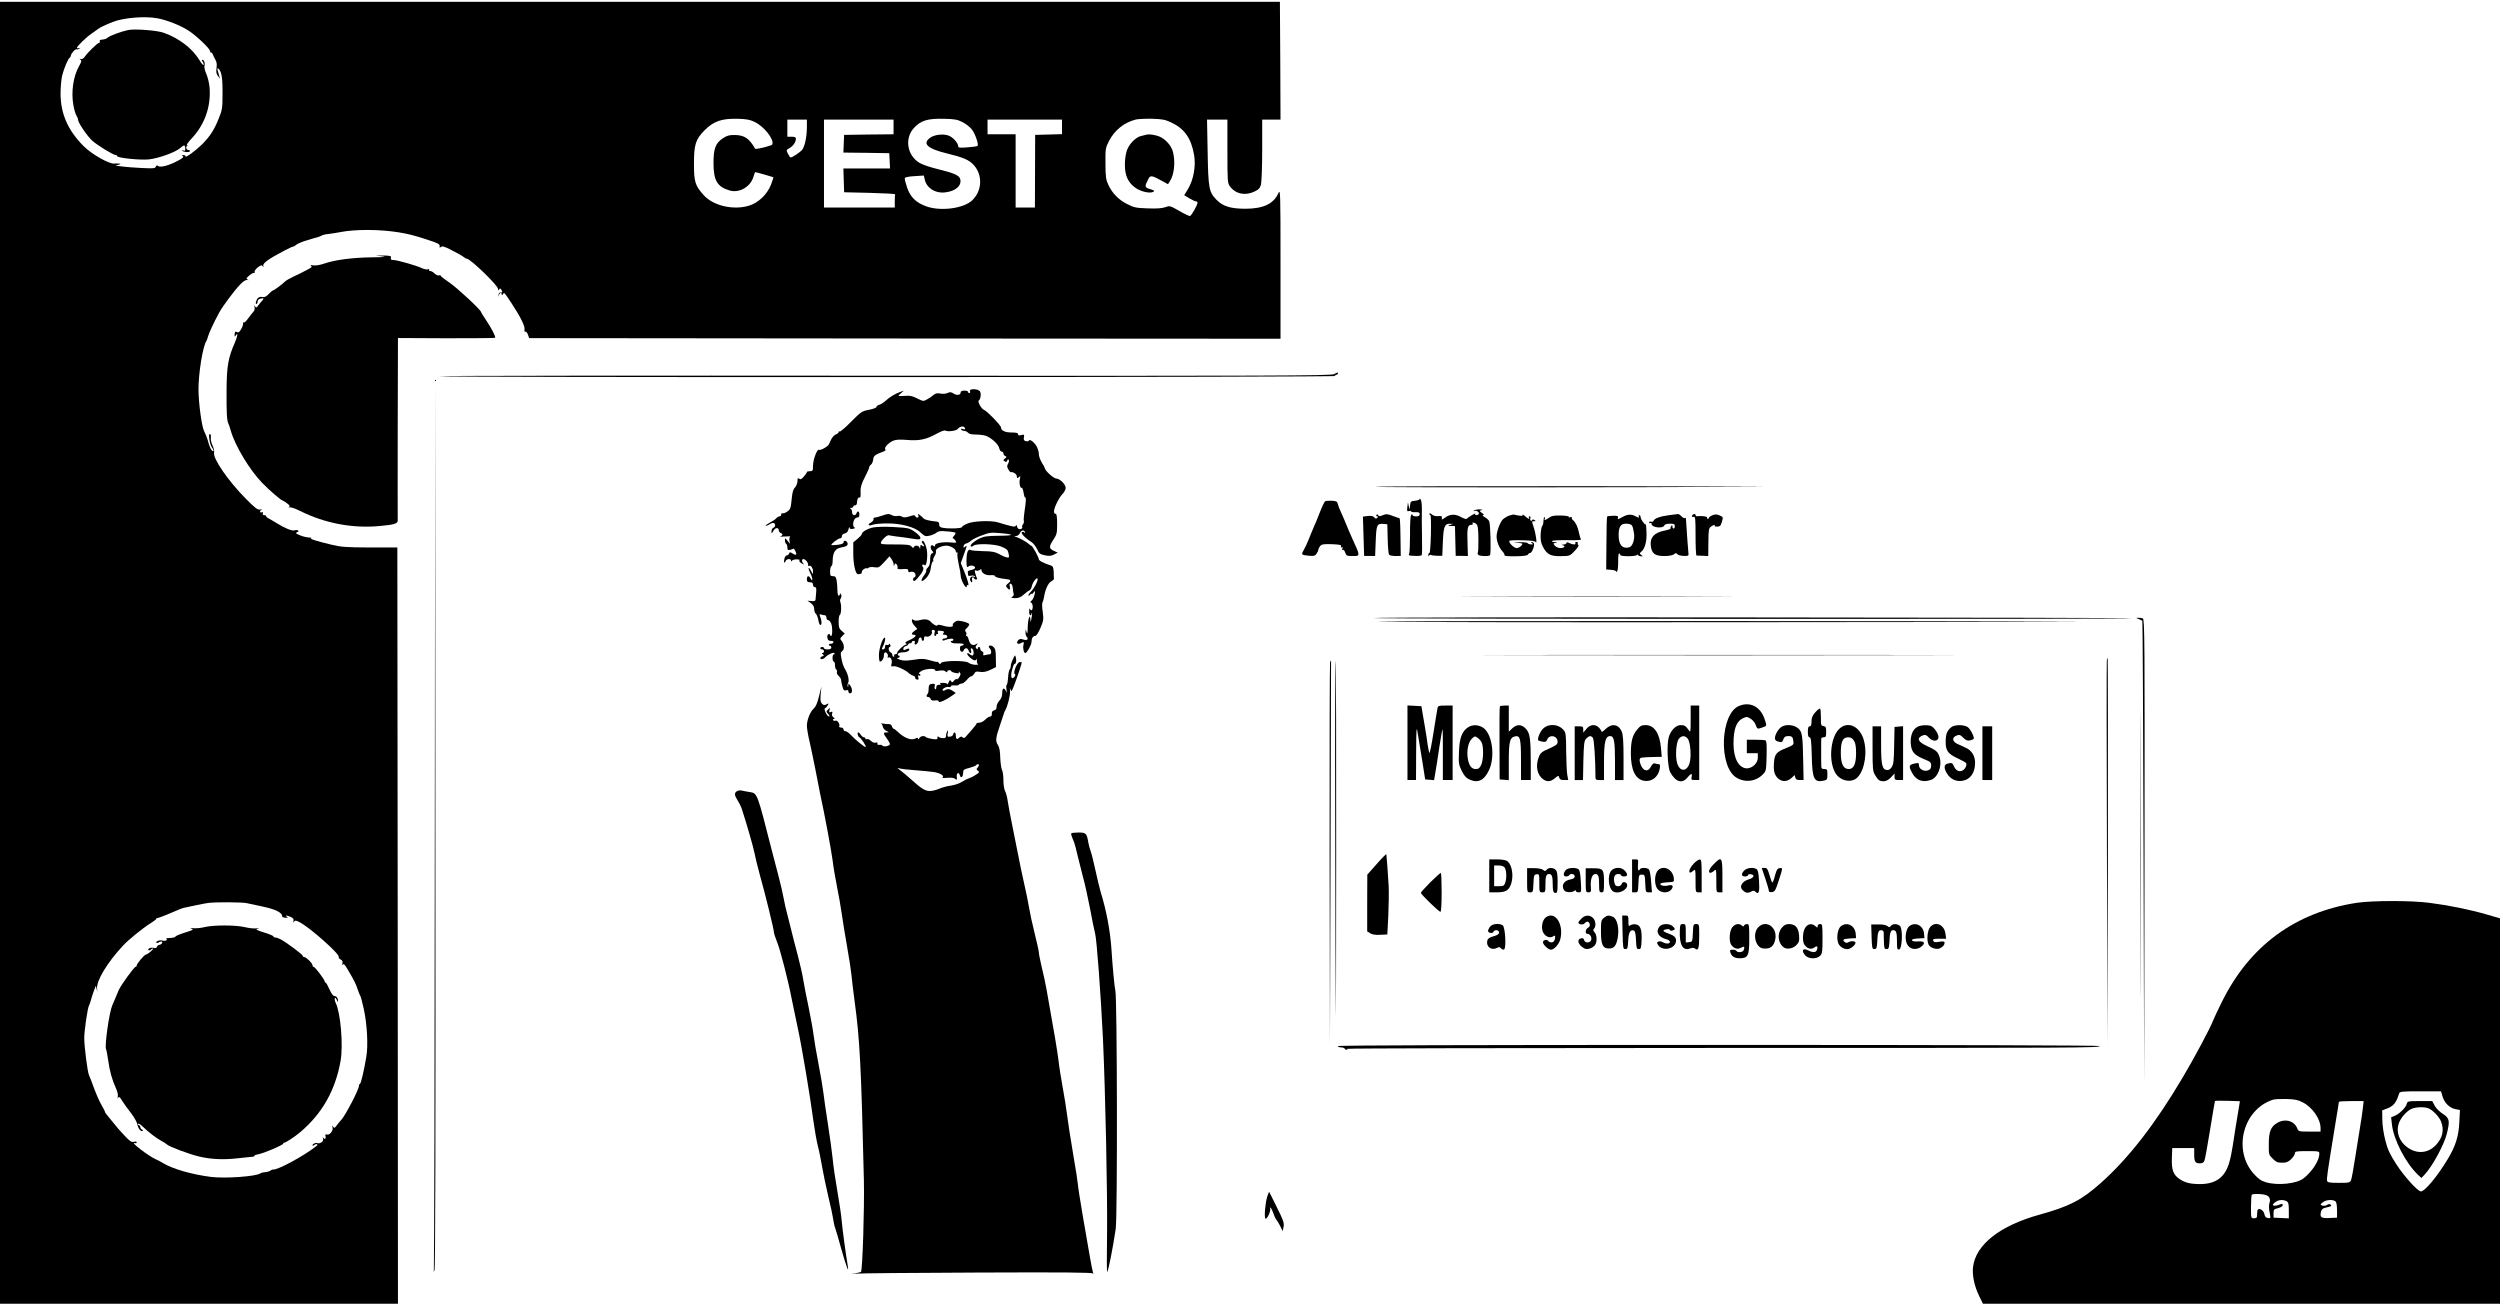<?xml version="1.0" standalone="no"?>
<!DOCTYPE svg PUBLIC "-//W3C//DTD SVG 20010904//EN"
 "http://www.w3.org/TR/2001/REC-SVG-20010904/DTD/svg10.dtd">
<svg version="1.0" xmlns="http://www.w3.org/2000/svg"
 width="2048pt" height="1068pt" viewBox="0 0 2048 1068"
 preserveAspectRatio="xMidYMid meet">
<g transform="translate(0,1068) scale(0.1,-0.1)"
fill="#000000" stroke="none">
<path d="M0 5333 l0 -5333 1630 0 1630 0 -2 3098 -3 3097 -225 0 c-196 1 -237
4 -315 23 -125 30 -182 48 -166 53 8 3 -1 5 -20 6 -19 1 -52 9 -74 19 -34 14
-37 18 -21 24 25 9 4 24 -22 15 -20 -6 -81 19 -147 60 -22 14 -50 30 -62 37
-13 6 -23 15 -23 20 0 4 -7 8 -16 8 -10 0 -14 6 -11 14 4 10 1 13 -9 9 -17 -6
-19 13 -1 21 6 4 1 4 -12 2 -21 -4 -40 11 -116 87 -147 149 -274 333 -261 380
3 11 -3 37 -13 58 -10 21 -16 49 -14 62 3 14 0 28 -6 31 -17 11 -5 -79 13
-106 20 -27 21 -44 3 -29 -8 6 -19 30 -26 53 -6 24 -16 53 -21 66 -6 12 -14
32 -20 45 -19 45 -43 225 -44 332 -1 133 35 357 64 400 4 6 10 23 14 38 6 26
49 118 93 199 28 50 119 173 168 225 26 28 47 41 60 39 11 -2 14 -1 8 1 -7 3
-13 7 -13 11 0 12 53 52 61 46 5 -3 7 1 4 8 -2 7 10 24 26 37 26 20 33 22 41
10 8 -11 9 -11 5 3 -7 21 43 58 177 127 32 17 62 31 68 31 5 0 16 6 24 14 8 8
40 22 72 32 31 10 59 18 62 19 3 1 19 5 35 10 17 4 35 11 40 15 6 5 30 11 55
13 25 3 68 10 95 15 126 25 327 24 485 -2 82 -14 121 -24 220 -56 96 -31 114
-40 112 -56 -3 -14 -1 -16 10 -7 10 9 29 4 83 -24 39 -19 82 -44 97 -54 14
-11 29 -19 33 -19 29 0 255 -219 255 -247 0 -14 2 -15 9 -4 7 11 11 10 20 -6
9 -17 8 -20 -7 -19 -11 1 -17 -7 -18 -22 -1 -18 -1 -19 3 -2 5 22 23 28 23 8
0 -9 4 -8 10 2 11 17 8 20 71 -75 71 -108 111 -187 106 -213 -3 -14 0 -21 7
-19 6 2 16 -9 21 -25 l10 -28 3078 -3 3077 -2 0 615 c0 606 -1 614 -19 575
-39 -86 -124 -125 -269 -125 -121 0 -186 20 -238 75 -60 62 -66 93 -71 393
l-5 262 83 0 84 0 0 -259 c0 -247 1 -261 21 -288 45 -62 125 -79 201 -42 34
16 45 28 53 57 5 21 10 147 10 285 l0 247 75 0 75 0 -2 483 -3 482 -5242 0
-5243 0 0 -5332z m1291 5197 c75 -14 184 -57 249 -98 62 -38 180 -150 180
-169 0 -7 4 -13 9 -13 5 0 12 -8 15 -17 3 -10 13 -29 21 -43 10 -17 13 -38 9
-67 -5 -31 -2 -48 11 -65 l17 -23 -6 23 c-3 12 -9 31 -12 42 -11 36 12 21 26
-17 9 -26 14 -80 13 -168 0 -122 -2 -135 -32 -208 -36 -91 -72 -146 -135 -209
-56 -55 -136 -113 -136 -99 0 6 -8 11 -17 11 -14 0 -15 -2 -5 -9 10 -6 -1 -17
-41 -38 -70 -38 -144 -58 -162 -43 -9 8 -14 6 -19 -6 -5 -14 -20 -15 -119 -10
-61 3 -123 8 -137 10 -14 2 -36 4 -50 6 l-25 2 25 8 c22 7 22 8 5 10 -11 1
-29 1 -39 0 -43 -4 -186 77 -252 144 -128 129 -186 262 -188 426 0 52 6 120
13 150 15 60 50 143 63 148 4 2 8 9 8 15 1 18 38 59 48 53 4 -2 14 0 22 6 12
8 12 9 -2 4 -10 -3 -18 -2 -18 2 0 13 77 88 122 118 24 16 45 31 48 34 12 12
71 40 126 61 93 35 261 48 365 29z m4891 -849 c78 -37 161 -143 145 -184 -4
-11 -136 -44 -141 -35 -49 85 -88 111 -166 112 -46 1 -65 -5 -97 -26 -61 -40
-78 -84 -78 -203 0 -143 30 -195 131 -225 79 -24 171 28 196 111 6 22 13 39
15 39 7 0 146 -40 149 -42 1 -2 -8 -30 -21 -63 -33 -81 -105 -149 -183 -171
-127 -37 -289 1 -366 86 -72 80 -81 109 -81 260 0 157 14 199 87 273 75 75
141 97 273 94 70 -2 101 -8 137 -26z m1702 -1 c28 -14 62 -41 77 -60 28 -35
58 -124 47 -135 -3 -4 -40 -9 -82 -12 -60 -5 -76 -3 -76 7 0 28 -45 78 -81 90
-47 16 -119 6 -153 -21 -60 -47 -17 -87 134 -124 143 -35 187 -54 226 -96 76
-82 70 -214 -13 -291 -71 -67 -262 -91 -379 -47 -83 31 -128 77 -154 155 -12
35 -20 69 -18 75 2 7 36 14 80 16 l76 5 7 -31 c15 -71 86 -117 167 -107 86 9
138 55 124 109 -7 30 -50 49 -185 82 -58 14 -124 36 -147 50 -104 61 -126 203
-46 288 57 61 111 77 247 74 84 -2 108 -6 149 -27z m1706 -1 c113 -52 168
-130 192 -269 16 -91 -5 -205 -51 -280 l-30 -49 43 -26 c23 -14 48 -25 54 -25
7 0 12 -5 12 -10 0 -21 -51 -110 -63 -110 -7 0 -47 19 -88 43 -75 43 -77 43
-115 29 -27 -9 -70 -12 -144 -9 -93 3 -112 7 -166 35 -70 35 -123 89 -155 159
-19 41 -23 65 -23 173 -1 119 0 128 28 183 46 90 122 152 221 178 17 4 75 7
130 6 83 -2 109 -7 155 -28z m-2980 -38 c0 -78 -16 -156 -37 -186 -16 -21 -81
-65 -97 -65 -3 0 -13 14 -21 30 -15 30 -15 31 14 48 30 17 51 49 51 77 0 10
-11 15 -35 15 l-35 0 0 70 0 70 80 0 80 0 0 -59z m710 -1 l0 -60 -202 -2 -203
-3 -3 -72 -3 -73 188 -2 188 -3 3 -62 3 -63 -191 0 -191 0 3 -97 3 -98 210 -5
c116 -3 209 -8 208 -12 -2 -5 -3 -30 -3 -58 l0 -50 -290 0 -290 0 0 360 0 360
285 0 285 0 0 -60z m1380 0 l0 -59 -110 -3 -110 -3 -1 -297 -1 -298 -79 0 -79
0 0 300 0 300 -115 0 -115 0 0 60 0 60 305 0 305 0 0 -60z m-6677 -6359 c23
-5 78 -17 122 -26 117 -25 170 -52 167 -85 0 -3 11 -7 26 -8 21 -1 24 0 12 8
-22 14 1 12 33 -2 20 -10 25 -18 21 -33 -4 -15 -3 -17 4 -6 9 12 15 12 41 -1
82 -39 339 -267 326 -288 -3 -5 4 -14 15 -20 15 -8 19 -17 15 -33 -4 -15 -3
-18 3 -9 7 11 18 -1 43 -45 53 -89 65 -115 79 -158 7 -22 16 -44 20 -50 5 -5
18 -55 30 -110 27 -123 37 -298 21 -391 -19 -116 -45 -224 -53 -224 -4 0 -8
-8 -8 -17 0 -28 -107 -234 -141 -273 -17 -19 -38 -44 -45 -55 -13 -17 -16 -18
-25 -5 -8 12 -9 11 -5 -6 8 -26 -25 -67 -47 -58 -12 4 -14 1 -10 -15 6 -22
-12 -29 -21 -8 -3 6 -3 2 0 -10 3 -15 -1 -25 -16 -33 -11 -6 -24 -8 -29 -5
-12 7 -41 -5 -41 -17 0 -6 7 -5 15 2 9 7 18 10 22 6 3 -3 4 -8 2 -9 -99 -81
-327 -205 -363 -198 -4 1 -14 -3 -21 -9 -6 -5 -25 -11 -41 -12 -16 -1 -34 -5
-40 -10 -35 -26 -292 -44 -409 -29 -158 21 -308 64 -390 113 -16 10 -41 23
-55 29 -58 24 -220 148 -177 135 9 -3 17 -1 17 5 0 7 -10 9 -24 5 -19 -5 -33
5 -77 52 -30 31 -70 77 -89 102 -19 24 -43 53 -52 64 -10 11 -18 23 -18 27 0
5 -13 30 -29 57 -16 27 -43 89 -61 138 -18 49 -36 97 -41 106 -12 23 -39 235
-39 303 0 62 28 255 40 270 4 6 10 24 14 40 4 17 15 50 24 75 l17 45 7 -30 c7
-28 7 -28 3 5 -7 65 82 213 213 354 47 50 160 142 224 182 27 16 48 32 48 37
0 4 5 7 11 7 6 0 39 12 73 26 102 44 131 55 146 58 8 1 49 10 90 19 41 9 89
18 105 20 64 8 278 7 318 -2z"/>
<path d="M1050 10434 c-54 -11 -151 -47 -166 -61 -8 -9 -28 -16 -43 -17 -18
-1 -27 -5 -24 -13 3 -7 1 -13 -4 -13 -13 0 -97 -82 -118 -114 -11 -16 -23 -23
-33 -19 -13 4 -14 3 -3 -5 11 -8 9 -18 -11 -53 -48 -85 -66 -212 -47 -319 6
-36 18 -75 25 -87 8 -12 14 -29 14 -36 0 -23 77 -135 116 -170 43 -38 172
-117 191 -117 7 0 13 -4 13 -9 0 -15 186 -34 258 -27 79 8 216 57 257 92 35
30 40 30 43 -1 1 -19 -2 -23 -16 -18 -9 3 -14 3 -11 -1 11 -12 57 -17 64 -6 3
5 0 10 -8 10 -19 0 -30 27 -14 34 8 3 8 5 -2 5 -7 1 12 29 44 62 104 113 154
259 142 411 -3 36 -15 87 -27 113 -11 25 -18 54 -15 64 7 22 -3 51 -17 51 -6
0 -5 -6 2 -15 6 -8 10 -20 8 -26 -2 -7 -17 9 -32 35 -57 97 -168 183 -296 228
-54 19 -233 33 -290 22z"/>
<path d="M9385 9575 c-5 -2 -22 -6 -37 -9 -42 -9 -95 -62 -115 -114 -11 -30
-18 -74 -18 -122 0 -91 28 -149 90 -191 44 -30 115 -45 142 -31 14 8 10 12
-25 23 -46 13 -47 20 -15 82 16 33 29 31 110 -14 l51 -28 15 23 c36 54 47 158
26 241 -15 60 -74 119 -133 134 -44 11 -71 13 -91 6z"/>
<path d="M1675 3085 c-27 -7 -68 -11 -90 -9 -28 3 -33 2 -16 -4 20 -6 12 -11
-52 -31 -42 -13 -78 -28 -79 -33 -2 -6 -22 -11 -45 -12 -23 0 -37 -4 -31 -7
16 -10 -9 -21 -31 -14 -21 6 -51 -3 -51 -16 0 -6 9 -5 21 1 11 7 23 9 26 6 8
-8 -7 -26 -22 -26 -7 0 -16 -7 -19 -16 -4 -10 -13 -13 -26 -9 -23 7 -58 -9
-42 -19 6 -3 13 -2 17 4 3 5 12 10 18 10 14 0 -43 -49 -58 -50 -13 -1 -75 -75
-75 -89 0 -6 -4 -11 -9 -11 -12 0 -120 -150 -138 -190 -3 -8 -15 -35 -25 -60
-11 -25 -23 -54 -28 -65 -25 -56 -65 -338 -51 -360 3 -5 11 -46 17 -90 13 -92
32 -160 63 -228 13 -29 20 -57 16 -70 -4 -15 -3 -18 3 -9 7 11 15 5 32 -25 13
-21 46 -67 73 -101 28 -37 50 -77 53 -95 4 -31 32 -63 43 -51 3 4 0 9 -6 11
-7 3 -13 11 -13 18 0 7 -6 15 -12 18 -7 2 -10 7 -7 11 4 4 20 -5 36 -21 49
-47 113 -97 151 -117 20 -10 42 -24 49 -31 17 -18 183 -80 263 -99 96 -23 200
-28 314 -15 55 6 111 12 123 13 11 0 19 4 17 7 -2 4 12 10 31 13 48 9 205 76
205 87 0 5 5 9 11 9 11 0 87 50 128 85 180 152 288 342 331 584 23 130 0 397
-41 478 -6 11 -9 27 -6 35 3 8 8 4 15 -12 6 -14 11 -20 11 -13 2 23 -12 43
-28 43 -11 0 -26 19 -42 55 -13 30 -27 55 -31 55 -5 0 -8 5 -8 10 0 15 -80
120 -91 120 -5 0 -9 6 -9 13 0 16 -52 67 -68 67 -7 0 -12 4 -12 10 0 10 -124
103 -177 133 -17 9 -38 17 -47 17 -9 0 -16 4 -16 9 0 5 -34 19 -76 32 -65 20
-73 25 -53 31 17 5 14 6 -11 3 -19 -3 -62 2 -95 10 -73 18 -260 18 -330 0z"/>
<path d="M3130 8580 c42 -5 21 -7 -85 -8 -157 -2 -302 -21 -388 -51 -35 -12
-71 -18 -90 -15 -21 4 -28 3 -19 -4 10 -7 5 -13 -20 -26 -18 -9 -40 -20 -48
-25 -8 -5 -41 -21 -72 -35 -32 -15 -66 -34 -75 -44 -23 -23 -90 -72 -98 -72
-3 0 -19 -13 -34 -29 -20 -21 -35 -28 -50 -24 -12 3 -27 0 -35 -6 -17 -14 -28
-51 -15 -51 5 0 9 8 9 19 0 11 9 21 22 24 29 8 34 2 14 -18 -8 -9 -23 -26 -31
-38 -13 -19 -17 -20 -26 -7 -8 12 -9 10 -4 -6 3 -12 0 -28 -7 -35 -8 -8 -27
-33 -44 -56 -17 -24 -34 -39 -38 -35 -5 4 -6 0 -5 -8 2 -8 -5 -29 -16 -47 -14
-24 -22 -30 -35 -23 -12 7 -16 3 -18 -18 -1 -20 1 -23 8 -12 21 34 18 -1 -5
-54 -56 -126 -68 -197 -69 -391 -1 -185 2 -249 15 -275 4 -8 13 -35 20 -60 35
-122 154 -320 256 -425 58 -60 156 -145 168 -145 3 0 19 -10 35 -22 22 -16 27
-24 18 -31 -9 -6 -8 -7 4 -3 9 3 48 -10 85 -29 204 -102 431 -145 654 -124
122 11 149 20 147 47 -1 9 0 349 0 755 l2 738 396 -2 c217 0 398 1 400 4 7 7
-31 81 -77 149 -22 32 -39 60 -39 63 0 16 -195 197 -257 239 -40 27 -73 53
-73 57 0 5 -6 6 -14 3 -8 -3 -24 4 -35 15 -12 12 -28 21 -37 21 -8 0 -12 4 -9
10 3 6 -1 7 -10 4 -8 -4 -30 1 -48 9 -45 22 -204 67 -234 67 -19 0 -24 4 -21
18 4 15 -3 18 -61 19 l-66 0 55 -7z"/>
<path d="M10928 7615 c-23 -13 -490 -15 -3681 -13 -2011 2 -3653 0 -3650 -4 2
-5 1661 -8 3686 -7 2063 0 3673 4 3662 9 -17 7 -17 9 -2 9 9 1 17 6 17 11 0
12 1 12 -32 -5z"/>
<path d="M3562 3933 c-1 -2003 -5 -3650 -8 -3660 -5 -16 -4 -16 5 -1 8 11 10
1070 8 3660 l-2 3643 -3 -3642z"/>
<path d="M7946 7475 c4 -8 1 -15 -5 -15 -6 0 -11 5 -11 10 0 6 -13 10 -30 10
-19 0 -30 -5 -30 -14 0 -22 -31 -28 -58 -10 -20 13 -29 14 -49 5 -14 -7 -40
-9 -60 -5 -26 5 -40 2 -56 -12 -12 -11 -36 -27 -53 -36 -29 -17 -32 -16 -80 8
-39 20 -60 25 -101 21 -29 -2 -53 -2 -53 1 0 2 10 12 23 23 l22 19 -29 -10
c-44 -16 -87 -42 -121 -73 -16 -15 -40 -30 -52 -33 -13 -4 -23 -11 -23 -18 0
-6 -28 -17 -61 -23 -59 -11 -65 -16 -146 -97 -47 -48 -89 -84 -94 -81 -5 4 -9
1 -9 -5 0 -6 -10 -14 -23 -19 -12 -5 -28 -22 -36 -37 -7 -16 -17 -36 -21 -44
-9 -19 -69 -52 -81 -45 -15 10 -49 -82 -49 -131 0 -40 -2 -44 -25 -44 -14 0
-25 -3 -25 -7 0 -5 -11 -21 -25 -37 -19 -22 -28 -26 -38 -18 -11 9 -14 6 -14
-18 0 -17 -9 -40 -20 -53 -16 -16 -23 -42 -28 -100 -7 -70 -10 -79 -36 -98
-16 -11 -33 -17 -39 -14 -5 3 -10 -1 -10 -9 0 -9 -6 -16 -14 -16 -7 0 -19 -7
-27 -16 -7 -8 -30 -24 -52 -35 -21 -11 -37 -23 -34 -25 3 -3 17 2 31 11 14 9
30 14 36 10 15 -9 12 -32 -5 -39 -8 -3 -15 -16 -15 -28 1 -22 1 -22 16 4 15
28 44 29 44 2 0 -8 7 -17 15 -20 20 -8 19 -21 -2 -28 -10 -3 7 -3 37 -1 30 2
50 2 44 -1 -6 -2 -9 -17 -7 -32 l5 -27 -21 25 c-20 25 -21 25 -21 3 0 -12 5
-25 10 -28 6 -3 10 -17 10 -30 0 -19 4 -23 21 -20 12 3 24 7 27 10 7 7 30 -38
24 -48 -2 -4 -15 -1 -28 8 -22 14 -25 14 -30 0 -3 -8 -12 -15 -19 -15 -7 0
-16 -12 -19 -26 -8 -30 0 -46 10 -20 7 19 44 22 44 4 0 -10 2 -10 8 -1 4 6 22
11 40 11 18 -1 28 -4 22 -8 -7 -4 -1 -14 17 -25 15 -10 22 -12 16 -4 -16 16
-17 39 -2 39 16 0 39 -27 39 -46 0 -10 3 -14 7 -11 12 12 33 -15 33 -42 l-1
-26 -15 28 c-24 45 -28 24 -4 -23 20 -40 19 -74 -1 -37 -14 25 -29 21 -29 -8
0 -20 5 -25 25 -25 18 0 25 -5 25 -20 0 -11 7 -20 15 -20 11 0 14 -10 11 -42
-2 -24 -4 -50 -5 -59 -1 -12 -9 -16 -33 -13 l-33 3 28 -20 c18 -14 27 -30 27
-49 0 -15 6 -33 14 -39 7 -6 16 -29 20 -51 3 -22 11 -40 16 -40 13 0 13 31 0
65 -9 23 -8 26 6 21 8 -3 22 -6 30 -6 8 0 14 -9 14 -20 0 -11 6 -20 14 -20 7
0 19 -12 25 -28 12 -29 11 -102 -1 -102 -5 0 -8 4 -8 10 0 5 -6 7 -14 4 -8 -3
-11 -15 -8 -30 3 -18 11 -24 29 -24 15 0 23 -5 20 -12 -2 -7 -12 -12 -21 -12
-9 1 -16 -2 -16 -7 0 -5 5 -9 10 -9 6 0 10 -7 10 -15 0 -10 -10 -15 -30 -15
-16 0 -30 5 -30 10 0 6 -7 10 -15 10 -8 0 -15 -4 -15 -10 0 -5 7 -10 15 -10 8
0 15 -7 15 -15 0 -8 -6 -15 -12 -15 -9 0 -8 -3 2 -10 12 -8 12 -10 -3 -16 -9
-3 -17 -10 -17 -15 0 -14 26 -10 40 6 18 22 69 45 76 34 3 -5 0 -9 -5 -9 -6 0
-11 -13 -11 -30 0 -16 5 -30 10 -30 6 0 10 -13 10 -29 0 -17 5 -33 11 -36 6
-4 8 -13 5 -21 -3 -8 3 -22 14 -31 11 -10 20 -24 20 -33 0 -8 5 -32 11 -53 8
-31 14 -37 30 -32 13 4 19 2 19 -9 0 -9 7 -16 15 -16 19 0 19 39 0 64 -15 20
-15 20 -16 0 0 -10 -3 -14 -5 -7 -3 7 -1 20 4 29 11 20 -2 75 -26 113 -10 14
-22 50 -28 80 -10 50 -9 57 6 68 20 14 16 58 -7 85 -13 14 -12 19 6 37 l21 21
-25 22 c-21 18 -25 31 -25 74 0 29 4 54 9 56 12 4 16 77 6 102 -5 10 -4 26 3
36 6 10 7 22 1 31 -6 10 -9 10 -9 2 0 -7 -4 -13 -10 -13 -5 0 -10 19 -10 43 0
23 -3 59 -6 80 -6 31 -11 37 -30 37 -21 0 -24 5 -24 39 0 22 5 41 10 43 6 2
11 21 11 43 1 69 21 102 69 110 44 8 58 17 53 35 -6 22 -33 28 -33 6 0 -9 -17
-15 -47 -19 -27 -3 -50 -4 -52 -2 -7 7 54 54 70 55 10 0 16 7 15 17 0 10 9 19
24 23 17 4 27 15 31 35 4 17 7 23 8 14 1 -12 8 -15 29 -11 15 3 21 7 15 9 -28
10 -11 83 18 83 14 0 19 7 19 25 0 27 -15 34 -24 10 -9 -25 -36 -18 -36 9 0
13 -6 27 -12 29 -8 3 -6 6 5 6 9 1 17 6 17 11 0 6 7 10 15 10 8 0 15 9 15 19
0 29 11 52 22 45 6 -4 9 11 8 37 -3 47 6 75 45 151 14 26 25 53 25 59 0 7 7
17 15 23 9 6 16 25 18 41 2 30 15 41 82 65 17 7 25 14 18 18 -16 10 25 56 65
72 23 9 56 11 113 6 96 -9 159 4 242 51 33 18 64 30 70 26 20 -12 92 -3 104
14 17 22 50 26 57 7 5 -12 1 -14 -15 -9 -15 5 -19 4 -15 -4 4 -6 15 -11 25
-11 10 0 24 -7 31 -15 8 -10 31 -15 66 -15 29 0 65 -5 80 -10 47 -18 102 -69
109 -100 4 -17 13 -30 21 -30 8 0 14 -7 14 -15 0 -9 7 -18 15 -21 14 -6 13 -8
-2 -20 -16 -12 -16 -15 -3 -23 11 -8 17 -6 21 6 4 11 8 13 13 5 3 -6 1 -20 -6
-31 -10 -16 -9 -25 1 -45 8 -14 17 -24 20 -24 19 5 51 -16 51 -34 0 -17 2 -19
16 -7 13 11 14 9 9 -14 -8 -31 2 -80 14 -73 5 3 12 -14 16 -39 3 -25 10 -43
14 -41 8 6 6 -34 -7 -119 -5 -33 -7 -65 -5 -72 3 -7 0 -20 -7 -28 -6 -8 -9
-18 -6 -24 3 -5 -2 -12 -11 -15 -16 -6 -32 8 -33 29 0 6 -4 4 -8 -2 -8 -12
-23 -10 -148 28 -56 17 -205 11 -251 -11 -24 -10 -43 -23 -43 -28 0 -11 -109
-15 -155 -6 -24 4 -31 11 -31 27 1 15 -6 22 -19 24 -62 6 -99 15 -109 26 -6 7
-20 20 -30 27 -18 14 -19 13 -13 -2 4 -12 2 -18 -7 -18 -8 0 -16 5 -18 12 -4
10 -14 9 -47 -2 -32 -10 -47 -11 -61 -3 -10 7 -28 9 -40 6 -11 -3 -33 0 -46 8
-22 11 -32 11 -74 -4 -26 -9 -55 -17 -64 -17 -8 0 -13 -6 -10 -13 2 -7 -7 -19
-20 -27 -33 -17 -23 -32 12 -19 14 6 67 11 117 11 111 2 232 -30 274 -73 16
-15 34 -29 42 -30 22 -5 72 11 91 28 14 12 32 15 83 10 37 -2 69 -8 72 -11 3
-3 -2 -15 -12 -26 -10 -11 -14 -20 -9 -20 5 0 15 -9 21 -19 12 -18 10 -19 -35
-15 -69 6 -132 -5 -132 -23 0 -12 -3 -13 -14 -4 -21 17 -31 -17 -11 -39 14
-16 14 -18 0 -23 -10 -5 -15 -20 -15 -52 0 -31 -6 -51 -19 -64 -11 -11 -17
-22 -13 -25 3 -4 -4 -20 -16 -36 -40 -54 -23 -69 21 -19 17 20 29 47 33 80 4
27 11 49 16 49 5 0 6 4 3 10 -3 5 2 21 11 35 9 14 14 31 11 39 -7 19 44 46 85
46 34 0 78 -26 78 -47 0 -8 4 -12 9 -9 5 4 7 -2 4 -12 -2 -10 3 -49 11 -86 9
-37 16 -78 16 -91 0 -13 8 -40 18 -59 17 -35 32 -47 32 -25 0 5 4 8 9 5 13 -8
-3 48 -33 120 l-25 61 24 68 c29 79 29 81 11 66 -12 -10 -14 -9 -12 6 2 10 11
20 22 21 10 2 28 12 39 23 11 10 51 30 88 43 59 23 76 25 144 19 127 -10 126
-21 -1 -22 -101 -1 -126 -5 -163 -23 -47 -23 -80 -54 -70 -64 4 -4 14 -1 22 6
25 20 179 14 231 -9 46 -21 51 -26 58 -64 4 -24 2 -27 -17 -23 -13 2 -40 14
-62 27 -33 18 -57 23 -131 24 -50 1 -96 5 -102 9 -24 15 -38 -30 -34 -113 2
-28 4 -31 17 -21 17 14 58 4 52 -13 -2 -7 -17 -14 -33 -17 -16 -3 -28 -9 -26
-13 1 -4 2 -14 2 -23 0 -12 6 -15 24 -10 14 3 28 1 32 -6 4 -6 3 -8 -4 -5 -18
12 -40 -3 -35 -24 3 -10 9 -19 13 -19 5 0 6 9 3 20 -3 11 0 20 6 20 6 0 11 -4
11 -8 0 -5 7 -9 15 -9 8 0 12 4 9 9 -3 5 -10 22 -14 39 -8 26 -7 30 7 25 8 -4
22 -1 29 5 10 8 14 8 14 0 0 -25 35 -46 73 -43 20 2 37 -1 37 -6 0 -10 40 -21
93 -26 39 -4 43 -13 16 -35 -20 -16 -21 -21 -10 -35 20 -24 29 -20 23 10 -4
20 -1 25 9 22 8 -3 15 -19 16 -37 1 -18 4 -39 7 -46 3 -8 -3 -19 -12 -24 -13
-8 -8 -10 23 -11 30 0 47 7 70 28 17 15 37 31 46 34 9 4 19 20 22 37 7 35 47
82 47 56 0 -23 -29 -76 -57 -104 -13 -13 -21 -27 -18 -30 4 -3 10 1 15 9 6 8
10 11 10 5 0 -5 8 -1 16 10 15 19 16 18 9 -15 -4 -19 -14 -41 -23 -49 -13 -10
-14 -15 -4 -18 6 -3 12 -18 12 -34 0 -29 -14 -39 -23 -16 -3 6 -6 -3 -6 -20
-1 -18 4 -33 9 -33 6 0 10 5 10 12 0 6 2 9 4 7 2 -2 0 -22 -4 -44 -7 -36 -8
-37 -9 -10 -2 57 -21 3 -22 -65 -1 -48 -3 -58 -9 -40 l-8 25 -1 -26 c-1 -14 4
-30 10 -36 19 -19 1 -33 -28 -22 -20 7 -30 6 -41 -5 -20 -20 -7 -39 18 -26 27
15 31 13 24 -14 -6 -27 3 -66 16 -66 12 0 50 68 50 90 0 30 11 50 29 50 10 0
26 23 44 65 26 61 27 71 19 133 -6 37 -6 72 -2 77 4 6 10 26 13 45 9 60 34
114 58 127 13 7 24 17 23 23 -1 5 -2 30 -2 55 -2 34 -7 47 -19 51 -65 21 -103
41 -103 53 0 16 -53 111 -62 111 -4 0 -13 6 -20 14 -16 15 -74 48 -103 57 -20
7 -20 7 0 8 11 1 25 11 30 24 11 25 36 29 42 7 3 -11 2 -11 -4 -3 -5 7 -14 8
-21 4 -13 -8 26 -49 80 -83 14 -10 34 -35 44 -57 15 -35 23 -41 63 -50 36 -7
51 -6 75 6 l31 16 -33 15 c-40 19 -40 35 -2 92 27 41 30 53 30 128 0 50 -4 82
-10 82 -22 0 -21 30 4 83 13 30 36 66 50 80 14 15 26 37 26 50 0 29 -48 77
-78 77 -20 0 -91 64 -92 83 0 4 -11 25 -25 47 -14 22 -25 54 -25 72 0 18 -9
47 -20 65 -21 34 -56 59 -62 43 -2 -5 -12 -7 -24 -4 -16 4 -20 11 -16 31 4 24
3 25 -22 19 -19 -5 -26 -3 -26 7 0 10 -15 14 -54 14 -53 0 -86 16 -86 42 0 16
-112 132 -137 142 -24 9 -58 70 -44 79 14 9 20 53 10 72 -13 24 -92 27 -83 3z"/>
<path d="M11268 6692 c-16 -6 2115 -6 3127 1 226 1 -382 3 -1350 4 -968 1
-1768 -1 -1777 -5z"/>
<path d="M11631 6593 c-1 -6 -18 -13 -38 -15 -35 -3 -38 -6 -42 -38 l-4 -35
-7 30 -6 30 -5 -38 c-4 -33 -3 -38 13 -34 10 3 18 2 18 -3 0 -4 16 -7 35 -6
27 1 35 -2 35 -16 0 -13 -8 -18 -30 -18 -17 0 -30 5 -30 13 0 8 -4 7 -10 -3
-6 -8 -10 -78 -9 -155 0 -77 -3 -148 -6 -157 -8 -20 -8 -20 53 -22 24 -1 46 2
49 6 3 5 4 78 2 161 -2 84 -2 178 -1 209 1 31 -2 67 -7 80 -6 13 -10 18 -10
11z"/>
<path d="M10855 6573 c-6 -5 -26 -46 -44 -93 -18 -47 -41 -103 -52 -126 -10
-22 -27 -65 -39 -95 -12 -30 -30 -69 -41 -87 -21 -37 -19 -39 49 -45 35 -3 46
0 57 17 8 11 15 26 15 33 0 7 7 21 15 30 13 15 28 17 96 15 66 -3 80 -6 75
-18 -4 -10 -2 -12 6 -8 8 5 9 2 5 -10 -4 -10 -3 -15 3 -11 6 4 15 -6 20 -22 9
-26 14 -28 60 -28 65 0 65 -3 -3 145 -16 35 -37 85 -47 110 -10 25 -29 70 -43
100 -14 30 -27 64 -29 75 -3 16 -12 21 -48 23 -25 1 -50 -1 -55 -5z"/>
<path d="M12073 6496 c-3 -5 -1 -6 6 -2 14 9 43 -12 35 -25 -3 -5 -12 -9 -20
-9 -8 0 -12 5 -9 10 3 6 -10 1 -29 -11 -20 -12 -38 -25 -41 -29 -3 -5 -24 2
-46 14 -47 27 -91 26 -132 -5 -26 -19 -28 -19 -25 -2 2 15 -3 17 -30 15 -22
-2 -41 3 -53 14 -11 10 -19 12 -19 6 0 -7 3 -12 8 -12 4 0 6 -70 4 -155 -2
-89 -7 -155 -12 -155 -6 0 -10 -8 -9 -17 0 -11 3 -13 6 -5 2 6 10 9 15 6 6 -4
30 -7 52 -7 l41 0 5 115 c5 125 15 149 59 147 l26 -1 -25 -8 c-24 -8 -23 -8 7
-9 l32 -1 3 -122 3 -122 50 0 50 -1 -3 103 c-5 124 1 152 29 152 11 0 17 5 14
10 -9 14 8 12 28 -2 13 -11 17 -34 18 -119 1 -58 -1 -111 -5 -117 -3 -6 -1
-14 6 -19 19 -11 88 -12 94 -1 10 16 4 260 -7 279 -5 10 -22 25 -37 33 -15 9
-20 15 -12 16 9 0 6 6 -9 17 -23 16 -23 17 -5 24 13 4 6 6 -19 6 -21 -1 -41
-5 -44 -11z"/>
<path d="M11276 6461 c-4 -6 -2 -11 5 -11 10 0 10 -3 1 -12 -9 -9 -15 -8 -24
4 -9 11 -25 14 -53 11 l-40 -5 5 -161 5 -161 45 0 45 -1 5 123 c5 134 10 144
65 140 l30 -3 3 -119 c1 -66 7 -125 11 -130 5 -6 29 -11 53 -11 l43 1 -2 139
c-2 149 -4 174 -13 172 -3 -1 -26 7 -52 17 -41 16 -52 17 -79 6 -25 -11 -32
-11 -39 -1 -5 9 -10 10 -14 2z"/>
<path d="M12366 6457 c-16 -5 -40 -19 -53 -30 -23 -21 -53 -100 -53 -141 0
-40 20 -91 45 -119 14 -15 23 -31 20 -36 -3 -6 35 -9 92 -8 67 1 98 6 101 15
2 6 10 12 17 12 15 0 40 64 30 80 -3 5 -12 10 -18 10 -7 0 -6 -4 3 -10 12 -8
11 -10 -7 -10 -12 0 -25 5 -28 10 -3 6 -34 9 -68 8 -56 -1 -57 -2 -15 -5 45
-4 46 -5 30 -24 -9 -10 -26 -19 -38 -19 -22 0 -68 46 -59 60 2 3 50 6 106 4
72 -1 104 -6 110 -15 13 -20 -1 78 -18 125 -16 48 -16 46 5 46 14 0 15 2 2 10
-10 6 -16 6 -18 0 -2 -6 -8 -8 -12 -5 -5 3 -7 12 -3 20 3 8 0 15 -7 15 -6 0
-8 -4 -5 -10 11 -18 -8 -11 -33 13 -14 12 -22 16 -18 10 6 -12 -23 -11 -69 1
-5 2 -23 -1 -39 -7z"/>
<path d="M13290 6444 c-36 -20 -40 -21 -36 -6 5 15 -1 17 -39 17 -24 -1 -47
-3 -49 -6 -3 -3 -6 -101 -6 -219 l-2 -215 41 -3 c23 -2 41 -8 42 -15 0 -7 4
-3 9 8 4 11 7 48 6 83 0 38 3 61 9 58 6 -2 9 -8 8 -12 -2 -13 119 -14 135 -2
6 6 12 6 12 1 0 -5 10 -9 21 -10 19 -2 20 -1 5 10 -16 12 -16 14 3 31 28 26
43 85 39 161 -1 35 -4 62 -7 60 -7 -7 -41 42 -41 59 0 9 -5 16 -11 16 -5 0 -7
-4 -4 -10 8 -13 -1 -13 -27 1 -35 19 -66 17 -108 -7z m77 -66 c4 -7 8 -15 9
-18 0 -3 4 -22 9 -43 10 -51 -10 -114 -39 -121 -56 -14 -86 21 -86 99 0 70 16
95 61 95 21 0 41 -6 46 -12z"/>
<path d="M13675 6460 c-73 -9 -122 -27 -129 -46 -3 -7 -12 -11 -21 -8 -8 3
-15 1 -15 -6 0 -6 5 -8 10 -5 6 3 10 0 10 -8 0 -29 93 -39 104 -12 3 10 19 15
46 15 33 0 40 -3 40 -20 0 -11 -4 -20 -10 -20 -5 0 -10 8 -10 18 0 14 -2 15
-9 2 -6 -8 -8 -17 -6 -20 2 -3 -23 -12 -55 -18 -80 -17 -114 -56 -107 -120 7
-67 33 -87 111 -87 40 0 70 6 80 15 14 11 19 11 26 1 4 -7 27 -14 51 -15 39
-1 44 1 41 19 -2 15 -13 157 -21 288 -1 5 -5 6 -10 3 -4 -3 -16 3 -26 14 -10
11 -23 19 -29 19 -6 -1 -38 -5 -71 -9z"/>
<path d="M13867 6463 c-12 -12 -7 -22 8 -17 13 5 15 -16 15 -155 0 -89 3 -161
8 -162 4 0 27 -1 52 -2 l44 -2 1 112 c1 100 3 115 20 128 22 16 39 20 31 7 -2
-4 8 -7 22 -6 22 1 29 7 38 40 11 38 10 39 -20 52 -23 10 -36 10 -58 1 -15 -6
-28 -15 -28 -20 0 -5 -5 -9 -11 -9 -5 0 -7 5 -4 10 5 9 -46 16 -82 11 -7 -1
-13 3 -13 9 0 11 -13 13 -23 3z"/>
<path d="M12690 6439 c-27 -20 -45 -25 -35 -10 3 5 2 12 -2 14 -5 3 -8 -11 -9
-30 0 -19 -5 -38 -10 -41 -5 -4 -11 -35 -13 -68 -2 -47 2 -71 18 -102 32 -63
63 -80 149 -78 72 1 73 2 112 43 23 24 36 44 30 48 -6 4 -8 11 -5 16 4 5 -1 9
-10 9 -9 0 -13 -4 -10 -10 8 -14 -21 -13 -48 1 -16 9 -22 9 -25 0 -2 -6 -13
-12 -25 -12 -17 -1 -18 -2 -4 -6 25 -7 10 -23 -21 -23 -15 0 -35 9 -44 19 -16
19 -16 20 5 24 18 3 17 5 -6 6 -16 0 -26 5 -23 9 3 5 60 8 126 7 88 -2 118 1
111 9 -5 6 -12 29 -16 51 -9 47 -27 86 -49 104 -9 7 -13 17 -10 22 3 5 -3 6
-12 2 -10 -3 -15 -2 -12 3 4 5 -25 10 -66 11 -57 1 -77 -3 -96 -18z"/>
<path d="M7158 6360 c-47 -8 -97 -36 -98 -55 0 -6 -16 -23 -35 -39 l-35 -29 0
-91 c0 -92 19 -172 39 -170 27 2 31 5 31 19 0 8 9 19 20 25 11 6 20 8 20 4 0
-3 6 -2 13 4 8 7 29 9 50 5 34 -5 40 -2 80 42 l44 48 17 -24 c9 -13 17 -33 17
-44 1 -16 2 -17 6 -3 3 14 7 15 17 6 7 -7 11 -19 9 -28 -3 -12 4 -15 41 -12
38 3 46 1 46 -13 0 -11 5 -15 15 -11 23 8 45 -4 45 -25 0 -10 -4 -19 -10 -19
-5 0 -10 -7 -10 -15 0 -21 13 -19 36 8 40 44 56 78 45 91 -14 16 -2 29 14 16
17 -14 28 90 15 138 -12 46 -27 69 -36 59 -4 -4 -2 -13 4 -19 17 -17 15 -33
-3 -18 -13 10 -15 9 -16 -11 -1 -17 -3 -19 -6 -6 -5 20 -39 23 -47 5 -3 -10
-9 -8 -19 5 -12 14 -32 17 -135 17 -111 0 -121 1 -115 18 10 25 51 62 66 57 6
-2 35 -6 62 -10 28 -3 75 -9 105 -14 78 -13 90 -13 90 3 0 17 -53 60 -92 75
-35 13 -231 21 -290 11z"/>
<path d="M12178 5793 c496 -2 1308 -2 1805 0 496 1 90 2 -903 2 -993 0 -1399
-1 -902 -2z"/>
<path d="M11253 5617 c2 -8 6207 -10 6215 -2 3 3 -1395 6 -3106 7 -1712 2
-3111 0 -3109 -5z"/>
<path d="M17520 5609 c13 -6 27 -12 30 -15 3 -3 7 -859 10 -1902 l5 -1897 3
1906 c2 1731 1 1907 -14 1913 -9 3 -25 6 -37 5 -21 0 -21 -1 3 -10z"/>
<path d="M7470 5594 c0 -10 10 -29 23 -42 l22 -24 -22 -15 c-26 -18 -30 -33
-8 -33 30 0 14 -22 -31 -42 -35 -15 -43 -22 -33 -29 8 -5 9 -9 3 -9 -17 0 -74
-52 -74 -67 0 -7 -7 -13 -16 -13 -8 0 -12 -4 -9 -10 3 -5 1 -10 -4 -10 -6 0
-11 7 -11 15 0 9 -7 18 -15 21 -16 7 -21 44 -5 44 5 0 6 8 3 17 -4 10 -8 12
-10 6 -3 -7 -11 -9 -19 -6 -9 3 -14 -2 -14 -16 0 -12 -6 -21 -16 -21 -10 0
-12 4 -7 13 16 25 30 77 22 82 -15 10 -49 -86 -49 -141 0 -30 4 -54 8 -54 15
0 32 24 32 45 0 12 3 25 7 28 11 11 32 -14 26 -30 -4 -10 -2 -14 4 -10 18 11
34 -19 27 -49 -6 -24 -5 -26 14 -22 21 6 102 -31 129 -58 7 -7 22 -16 33 -19
11 -3 19 -11 17 -18 -1 -6 6 -12 15 -14 13 -3 15 1 11 18 -4 15 -3 20 5 15 7
-4 12 -2 12 3 0 6 -5 11 -11 11 -7 0 0 9 14 20 27 21 117 29 117 10 0 -7 13
-8 35 -4 22 4 41 2 50 -6 10 -9 15 -9 15 -1 0 13 27 15 32 3 2 -5 18 -12 36
-15 25 -5 31 -4 26 6 -5 9 -4 9 6 0 11 -11 11 -17 0 -37 -7 -14 -17 -23 -22
-20 -5 3 -16 -2 -23 -12 -13 -16 -16 -17 -24 -4 -8 12 -12 10 -20 -10 -5 -14
-10 -20 -10 -14 -1 5 -17 10 -36 10 -21 0 -30 -3 -22 -8 8 -5 4 -8 -10 -8 -16
0 -23 -6 -23 -21 0 -11 -4 -18 -9 -15 -5 3 -7 15 -4 26 4 17 1 20 -21 18 -20
-2 -26 -8 -28 -28 -2 -44 -3 -48 -11 -56 -11 -12 -8 -24 7 -24 8 0 17 -7 20
-16 4 -12 15 -15 36 -12 21 3 30 0 30 -9 0 -15 61 13 112 50 l28 20 -23 16
c-25 18 -46 20 -65 7 -7 -5 -15 -6 -19 -2 -11 10 29 34 49 28 10 -2 18 0 18 6
0 6 13 9 30 7 16 -2 32 1 35 6 4 5 14 9 23 9 10 0 28 14 42 30 14 17 30 30 37
30 7 0 17 10 24 21 9 18 17 20 47 15 27 -4 49 0 84 16 l47 23 -1 73 c0 61 -4
77 -21 93 -23 21 -51 9 -29 -13 16 -16 15 -48 0 -48 -7 0 -23 -3 -36 -6 -17
-5 -21 -3 -17 9 4 8 -1 17 -9 20 -9 4 -16 13 -16 22 0 8 -4 15 -10 15 -5 0
-10 -5 -10 -12 0 -9 -3 -9 -12 0 -8 8 -8 15 3 28 13 16 12 16 -9 5 -27 -14
-47 1 -58 43 -3 14 -10 26 -16 26 -5 0 -6 5 -3 10 4 6 2 17 -4 24 -8 10 -6 18
9 31 11 10 20 24 20 30 0 11 -47 27 -90 30 -19 2 -51 -25 -45 -36 10 -16 -33
-19 -78 -5 -26 8 -47 10 -47 5 0 -13 -33 2 -53 25 -21 23 -49 28 -96 15 -23
-5 -39 -5 -48 3 -10 8 -13 6 -13 -8z m186 -99 c-4 -14 -2 -25 4 -25 5 0 10 5
10 11 0 5 4 8 9 5 5 -4 7 2 4 12 -4 16 0 18 27 14 25 -3 28 -7 19 -18 -9 -11
-7 -14 10 -14 12 0 21 -6 21 -15 0 -8 -9 -15 -20 -15 -11 0 -20 -5 -20 -11 0
-7 7 -8 18 -4 32 14 72 18 72 6 0 -6 -4 -11 -10 -11 -24 0 -7 -19 18 -20 70
-1 81 -3 76 -11 -3 -5 -11 -9 -19 -9 -7 0 -12 -10 -11 -25 1 -27 23 -34 32
-10 9 21 32 19 39 -5 3 -11 11 -20 16 -20 6 0 7 9 4 21 -5 15 -3 20 6 17 17
-6 21 -58 5 -58 -7 0 -17 5 -24 12 -6 6 -15 9 -18 5 -9 -9 43 -57 61 -57 7 0
15 6 18 13 2 6 2 1 0 -12 -2 -13 2 -28 8 -32 7 -4 -3 -6 -24 -5 -20 2 -44 9
-53 17 -24 20 -212 18 -225 -2 -8 -12 -10 -12 -19 1 -5 8 -10 12 -10 8 0 -3
-26 2 -59 12 -52 15 -68 16 -136 5 -62 -9 -84 -9 -114 1 -20 7 -28 13 -18 14
17 0 25 20 7 20 -5 0 -7 6 -4 13 2 7 20 13 39 13 19 0 40 5 47 12 17 17 3 25
-21 12 -17 -9 -21 -8 -21 6 0 9 9 18 20 21 11 3 20 9 20 14 0 5 7 9 15 9 8 0
15 5 15 10 0 6 7 10 15 10 9 0 12 -6 9 -15 -4 -8 -1 -15 4 -15 13 0 26 20 27
39 0 20 25 26 25 7 0 -9 5 -16 10 -16 6 0 10 9 10 21 0 15 5 19 19 14 23 -7
52 20 45 40 -4 10 0 15 11 15 13 0 16 -6 11 -25z"/>
<path d="M11287 5588 c-7 -4 1383 -7 3088 -5 1705 1 2889 3 2630 4 -1199 7
-5708 7 -5718 1z"/>
<path d="M17535 3680 c0 -1037 1 -1461 2 -942 2 518 2 1366 0 1885 -1 518 -2
94 -2 -943z"/>
<path d="M8298 5280 c-10 -20 -18 -45 -18 -56 0 -11 -4 -24 -9 -29 -6 -6 -11
-36 -13 -67 -2 -32 -7 -58 -11 -58 -4 0 -5 -17 -2 -37 4 -31 3 -34 -4 -15 -16
34 -31 26 -31 -16 0 -25 -7 -45 -24 -63 -12 -14 -23 -36 -22 -49 1 -16 -6 -26
-20 -29 -14 -4 -20 -13 -19 -28 1 -15 -4 -23 -14 -23 -9 0 -27 -12 -40 -25
-13 -14 -34 -25 -47 -25 -13 0 -24 -3 -24 -7 0 -5 -18 -28 -40 -53 -22 -25
-45 -51 -51 -58 -8 -9 -14 -10 -24 -2 -9 8 -17 7 -28 -4 -18 -18 -27 -11 -27
21 0 26 -17 31 -22 6 -2 -9 -13 -17 -26 -18 -21 -2 -23 1 -18 29 4 22 3 27 -4
16 -5 -8 -10 -25 -10 -36 0 -17 -6 -22 -27 -21 -16 1 -31 6 -35 12 -5 6 -8 2
-8 -8 0 -15 -6 -16 -42 -11 -24 4 -47 10 -52 15 -16 15 -44 10 -55 -8 -6 -11
-11 -13 -11 -5 0 9 -5 10 -18 3 -37 -20 -94 2 -150 56 -13 13 -27 23 -31 23
-5 0 -11 9 -14 19 -3 12 -13 19 -23 19 -11 -1 -32 1 -49 4 -16 3 -25 3 -18 1
6 -2 13 -14 15 -26 2 -12 14 -27 28 -34 24 -12 25 -13 3 -13 -29 0 -29 -8 2
-50 14 -19 25 -39 25 -46 0 -15 -53 -26 -61 -12 -3 5 -15 8 -25 6 -12 -2 -18
2 -16 11 2 9 -3 11 -14 7 -11 -4 -26 2 -40 15 -12 11 -27 18 -33 14 -6 -3 -11
-1 -11 4 0 6 -6 11 -13 11 -7 0 -18 9 -25 20 -7 11 -16 20 -21 20 -5 0 -7 -9
-4 -20 3 -11 9 -20 13 -20 4 0 19 -18 34 -40 14 -22 22 -40 17 -40 -11 0 -87
62 -123 101 -15 16 -34 29 -42 29 -9 0 -16 7 -16 15 0 8 -9 15 -21 15 -11 0
-17 4 -14 10 9 15 -15 52 -30 46 -8 -3 -17 -1 -20 4 -4 6 0 10 7 10 9 1 7 5
-5 14 -11 9 -15 20 -10 31 5 15 3 17 -11 12 -14 -6 -16 -3 -11 16 7 21 6 21
-11 5 -17 -17 -17 -18 1 -38 10 -11 13 -20 7 -20 -17 0 -48 63 -33 68 6 2 16
13 22 24 10 18 9 18 -10 8 -17 -9 -25 -8 -37 5 -13 13 -15 29 -11 78 l6 62
-20 -80 c-13 -55 -27 -86 -43 -100 -29 -25 -56 -93 -56 -142 0 -20 11 -84 25
-142 13 -58 33 -155 45 -216 11 -60 29 -150 39 -200 37 -169 91 -461 102 -545
5 -46 21 -141 35 -210 14 -69 32 -171 40 -228 8 -57 27 -176 43 -265 16 -89
32 -193 36 -232 3 -38 15 -133 25 -210 44 -319 55 -545 77 -1473 5 -225 -11
-738 -24 -752 -2 -2 -25 -7 -51 -12 -43 -6 -42 -6 8 -2 30 3 478 7 995 9 716
3 942 1 948 -8 5 -7 6 -4 1 8 -4 11 -15 67 -25 125 -10 58 -36 211 -59 340
-22 130 -40 245 -40 257 0 12 -17 125 -39 250 -21 125 -44 271 -50 323 -6 52
-23 154 -36 225 -13 72 -29 171 -34 220 -10 78 -32 213 -97 575 -8 47 -26 131
-40 186 -13 56 -24 111 -24 123 0 11 -16 82 -35 158 -19 76 -39 170 -45 208
-6 39 -25 131 -42 205 -17 74 -36 167 -43 205 -7 39 -29 147 -48 240 -19 94
-38 194 -42 223 -4 30 -13 66 -21 80 -8 15 -14 55 -14 90 0 35 -5 73 -12 85
-6 12 -12 57 -14 99 -1 52 -7 86 -18 103 -23 34 -20 59 15 161 17 49 31 94 33
99 1 6 5 16 9 22 20 32 45 130 41 162 -3 26 -2 30 4 12 7 -21 9 -18 28 30 22
55 64 181 64 191 0 3 -8 5 -17 4 -21 -1 -56 -87 -40 -98 7 -4 6 -12 -3 -23
-23 -28 -34 -1 -20 54 7 28 16 51 20 51 13 0 19 27 12 53 -7 24 -7 24 -24 -13z
m-278 -868 c0 -4 -6 -14 -12 -21 -11 -10 -10 -15 3 -25 15 -10 13 -14 -15 -32
-17 -12 -43 -25 -56 -29 -14 -4 -41 -18 -62 -31 -20 -13 -60 -26 -90 -30 -29
-4 -71 -15 -93 -25 -22 -10 -57 -19 -78 -19 -38 0 -72 21 -153 95 -27 25 -85
73 -105 87 -10 7 -7 8 11 3 14 -4 72 -11 130 -15 58 -4 127 -11 153 -15 51 -8
87 -32 67 -45 -6 -4 11 -5 39 -2 34 3 56 0 67 -9 13 -11 15 -9 12 16 -4 33 17
45 25 14 8 -29 27 -15 27 20 0 24 5 29 50 40 27 7 52 17 56 22 6 11 24 12 24
1z"/>
<path d="M12517 5313 c860 -2 2266 -2 3125 0 860 1 157 2 -1562 2 -1719 0
-2422 -1 -1563 -2z"/>
<path d="M10938 3974 c1 -725 3 -1440 5 -1589 1 -148 3 432 3 1290 1 858 -1
1573 -5 1589 -3 17 -5 -564 -3 -1290z"/>
<path d="M17259 5273 c-2 -10 -2 -724 1 -1588 l5 -1570 3 1588 c1 873 0 1587
-2 1587 -2 0 -5 -8 -7 -17z"/>
<path d="M10896 5255 c-3 -9 -5 -719 -4 -1578 l3 -1562 5 1575 c3 866 4 1576
4 1578 -1 2 -4 -4 -8 -13z"/>
<path d="M14244 4896 c-152 -66 -166 -495 -20 -586 72 -44 161 -33 219 28 25
26 26 33 29 149 2 95 0 124 -10 128 -8 3 -45 5 -83 5 l-69 0 0 -55 0 -55 45 0
45 0 0 -36 c0 -56 -64 -103 -114 -84 -61 23 -92 112 -84 242 6 91 29 141 74
163 32 15 36 15 64 -2 17 -10 36 -32 42 -50 14 -37 13 -37 57 -22 36 13 36 12
16 70 -35 102 -120 144 -211 105z"/>
<path d="M11530 4595 l0 -305 35 0 35 0 1 228 c1 186 3 216 11 167 6 -33 22
-134 37 -225 l26 -165 37 -3 36 -3 10 59 c6 33 21 128 33 211 13 83 24 149 26
147 2 -2 4 -96 3 -210 l0 -206 40 0 40 0 0 305 0 305 -60 0 c-54 0 -60 -2 -64
-22 -3 -13 -17 -103 -33 -201 -15 -98 -30 -172 -34 -165 -3 7 -9 36 -13 63 -3
28 -16 111 -29 185 l-23 135 -57 3 -57 3 0 -306z"/>
<path d="M12287 4893 c-3 -5 -4 -141 -3 -303 l1 -295 38 -3 37 -3 0 150 c0
163 8 198 48 208 45 11 52 -14 52 -194 l0 -163 40 0 40 0 0 143 c0 197 -7 241
-40 277 -36 38 -74 39 -112 3 l-28 -27 0 107 0 107 -34 0 c-19 0 -37 -3 -39
-7z"/>
<path d="M13850 4788 c0 -109 -1 -112 -17 -88 -23 33 -33 40 -66 40 -38 0 -82
-45 -97 -101 -17 -62 -9 -245 12 -284 44 -81 97 -98 141 -45 31 37 41 38 35 5
-5 -23 -2 -25 28 -25 l34 0 0 305 0 305 -35 0 -35 0 0 -112z m-25 -158 c23
-26 33 -151 15 -204 -22 -69 -78 -69 -100 0 -18 54 -9 177 14 203 24 26 48 27
71 1z"/>
<path d="M14871 4845 c-24 -27 -31 -45 -31 -75 0 -29 -4 -40 -15 -40 -11 0
-15 -12 -15 -45 0 -32 4 -45 14 -45 11 0 15 -30 18 -152 4 -190 19 -220 98
-203 28 6 30 10 30 51 0 40 -2 44 -25 44 -20 0 -25 5 -25 25 -1 14 -1 68 -1
120 0 52 0 100 1 105 0 6 9 10 20 10 17 0 20 7 20 44 0 38 -3 45 -22 48 -20 3
-22 8 -21 71 0 37 -3 70 -7 72 -5 3 -22 -11 -39 -30z"/>
<path d="M12028 4723 c-51 -32 -72 -87 -76 -201 -4 -94 -2 -106 22 -156 19
-38 36 -59 60 -70 71 -34 122 -12 162 71 57 116 27 315 -55 357 -38 20 -79 20
-113 -1z m109 -124 c18 -35 16 -144 -3 -185 -13 -27 -22 -34 -45 -34 -35 0
-55 28 -65 87 -10 64 4 132 32 160 23 23 27 24 47 10 12 -8 28 -25 34 -38z"/>
<path d="M12642 4712 c-26 -24 -51 -86 -40 -98 3 -2 18 -6 34 -10 24 -4 31 -1
39 18 20 45 85 31 85 -19 0 -20 -11 -29 -69 -55 -61 -26 -72 -36 -85 -69 -29
-73 -14 -148 36 -183 32 -23 62 -20 96 9 29 24 30 24 35 5 4 -15 14 -20 40
-20 l34 0 -8 43 c-4 23 -8 110 -9 192 0 127 -3 153 -18 171 -42 53 -122 60
-170 16z"/>
<path d="M12996 4709 l-26 -31 0 26 c0 23 -4 26 -35 26 l-35 0 0 -220 0 -220
34 0 34 0 3 159 c4 139 6 162 23 180 22 24 39 27 55 7 10 -12 21 -187 21 -318
0 -25 3 -28 35 -28 l35 0 0 150 c0 164 11 210 51 210 31 0 39 -40 39 -206 l0
-154 35 0 35 0 0 180 c0 133 -4 190 -14 215 -26 63 -82 72 -133 23 -18 -18
-33 -27 -33 -22 0 6 -9 20 -20 32 -30 32 -73 29 -104 -9z"/>
<path d="M13412 4704 c-39 -47 -52 -95 -52 -196 0 -134 36 -211 107 -224 63
-12 119 31 130 101 4 27 2 35 -10 35 -8 0 -22 3 -31 6 -10 4 -20 -5 -31 -25
-22 -44 -57 -42 -80 4 -9 20 -15 43 -13 53 4 17 6 18 127 21 l54 1 -6 69 c-10
123 -55 191 -126 191 -33 0 -44 -6 -69 -36z"/>
<path d="M14592 4724 c-26 -18 -52 -64 -52 -92 0 -12 9 -22 23 -26 34 -9 37
-8 47 19 7 19 17 25 40 25 31 0 38 -7 42 -49 3 -21 -5 -27 -57 -48 -84 -33
-98 -50 -103 -126 -3 -46 0 -73 12 -96 30 -56 91 -66 137 -20 l20 20 6 -20 c4
-16 13 -21 37 -21 l31 0 -3 148 c-4 221 -8 247 -43 277 -36 29 -102 34 -137 9z"/>
<path d="M15065 4707 c-74 -74 -87 -277 -24 -368 42 -60 132 -74 177 -26 61
65 82 216 45 321 -38 104 -132 139 -198 73z m122 -94 c13 -20 18 -47 18 -103
0 -88 -19 -130 -60 -130 -44 0 -65 42 -65 132 0 94 16 128 61 128 20 0 34 -8
46 -27z"/>
<path d="M15710 4727 c-41 -20 -62 -73 -57 -140 6 -68 28 -93 114 -128 47 -19
53 -25 53 -50 0 -23 -6 -32 -26 -40 -33 -12 -74 11 -74 42 0 19 -4 21 -32 15
-49 -10 -53 -20 -29 -68 33 -69 88 -92 159 -67 58 20 94 116 71 187 -15 45
-26 55 -106 92 -67 31 -82 59 -44 80 29 15 40 13 66 -16 30 -32 75 -27 75 8 0
29 -40 86 -65 92 -34 9 -79 6 -105 -7z"/>
<path d="M15984 4722 c-33 -26 -45 -57 -45 -117 -1 -73 18 -100 97 -137 35
-16 67 -34 70 -39 9 -15 -6 -48 -27 -60 -28 -15 -56 -3 -71 31 -13 31 -19 34
-55 24 -29 -8 -30 -38 -3 -81 26 -44 73 -67 122 -60 68 9 108 65 108 149 0 55
-28 100 -74 121 -20 9 -52 24 -71 33 -39 18 -46 47 -16 64 29 15 39 13 67 -16
21 -20 32 -24 55 -19 16 4 29 11 29 16 0 24 -30 78 -51 93 -31 21 -108 21
-135 -2z"/>
<path d="M15340 4548 c0 -169 2 -186 21 -218 26 -43 36 -50 71 -50 18 0 38 11
58 31 l30 32 0 -27 c0 -23 4 -26 35 -26 l35 0 0 221 0 220 -35 -3 -35 -3 -3
-150 c-2 -126 -5 -155 -20 -179 -12 -18 -25 -26 -40 -24 -38 5 -47 42 -47 206
l0 152 -35 0 -35 0 0 -182z"/>
<path d="M16240 4510 l0 -220 40 0 40 0 0 220 0 220 -40 0 -40 0 0 -220z"/>
<path d="M6038 4199 c-24 -14 -23 -32 5 -77 13 -20 29 -53 35 -72 45 -140 92
-305 102 -355 6 -33 26 -114 44 -180 44 -155 116 -449 116 -472 0 -10 12 -45
25 -78 26 -61 94 -326 121 -470 9 -44 31 -150 49 -235 34 -156 101 -556 130
-773 9 -64 24 -152 35 -195 11 -42 26 -120 35 -172 9 -52 31 -158 49 -235 19
-77 37 -162 41 -189 4 -27 10 -58 15 -70 5 -11 27 -88 50 -171 42 -149 67
-216 55 -145 -15 86 -44 302 -50 370 -3 41 -19 149 -35 240 -16 91 -34 212
-39 270 -6 58 -24 188 -40 290 -16 102 -32 214 -36 250 -4 36 -22 142 -40 235
-18 94 -36 199 -40 235 -4 36 -22 137 -40 225 -19 88 -39 192 -45 230 -6 39
-26 129 -45 200 -19 72 -44 166 -54 210 -11 44 -26 105 -34 135 -9 30 -20 84
-27 120 -6 36 -26 121 -44 190 -18 69 -43 163 -55 210 -117 460 -117 462 -176
471 -22 3 -51 9 -65 12 -14 4 -33 2 -42 -4z"/>
<path d="M8777 3854 c-5 -5 -2 -16 24 -79 4 -11 16 -58 27 -105 11 -47 31
-125 44 -175 14 -49 40 -166 58 -260 17 -93 36 -184 41 -201 13 -43 47 -502
64 -854 21 -462 38 -1285 34 -1617 -3 -167 -2 -303 1 -303 8 0 48 202 70 353
15 99 12 1904 -3 1952 -6 21 -23 194 -32 340 -10 149 -42 320 -89 470 -8 28
-27 106 -42 175 -15 69 -32 139 -39 156 -7 17 -16 51 -20 75 -12 72 -19 79
-79 79 -29 0 -55 -3 -59 -6z"/>
<path d="M11278 3602 l-77 -87 -1 -232 0 -233 24 -15 c17 -11 42 -15 83 -13
l58 3 8 155 c4 85 5 193 3 240 -7 117 -17 253 -19 262 -1 4 -37 -32 -79 -80z"/>
<path d="M12200 3505 l0 -135 63 0 c72 0 98 16 116 69 24 72 5 167 -37 190
-12 6 -48 11 -81 11 l-61 0 0 -135z m126 68 c16 -21 18 -91 4 -127 -8 -22 -16
-26 -50 -26 l-40 0 0 85 0 85 36 0 c23 0 42 -6 50 -17z"/>
<path d="M13370 3505 l0 -135 25 0 c23 0 24 3 27 73 3 69 4 72 28 72 24 0 25
-3 28 -72 3 -71 4 -73 29 -73 l26 0 -7 87 c-3 47 -11 92 -17 100 -13 15 -65
18 -74 3 -13 -22 -20 -8 -17 35 4 43 3 45 -22 45 l-26 0 0 -135z"/>
<path d="M13873 3603 c-45 -47 -46 -97 -1 -56 17 15 18 12 18 -80 0 -97 0 -97
25 -97 l25 0 0 135 c0 122 -2 135 -17 134 -10 -1 -33 -17 -50 -36z"/>
<path d="M14038 3600 c-37 -37 -49 -70 -26 -70 6 0 20 7 30 17 17 15 18 12 18
-80 0 -97 0 -97 25 -97 l25 0 0 135 c0 155 -6 163 -72 95z"/>
<path d="M12510 3469 c0 -98 0 -99 25 -99 23 0 24 3 27 73 3 66 5 72 26 75 21
3 22 0 22 -72 0 -74 1 -76 25 -76 24 0 25 3 25 59 0 72 6 91 30 91 23 0 30
-19 30 -90 0 -40 4 -59 14 -63 23 -9 26 2 26 89 0 62 -4 87 -16 98 -20 20 -58
21 -74 1 -11 -13 -15 -14 -29 -1 -10 8 -39 14 -73 14 l-58 0 0 -99z"/>
<path d="M12827 3552 c-23 -25 -22 -52 2 -52 11 0 23 5 26 10 11 18 45 11 45
-9 0 -13 -10 -21 -34 -25 -48 -9 -72 -39 -60 -74 7 -21 17 -28 42 -30 18 -2
40 2 48 9 10 8 14 8 14 0 0 -6 10 -11 23 -11 22 0 22 2 17 90 -4 66 -9 93 -20
100 -26 16 -86 12 -103 -8z"/>
<path d="M12990 3468 c0 -95 1 -98 23 -98 20 0 22 4 19 47 -4 60 11 103 37
103 25 0 31 -19 31 -91 0 -52 2 -59 20 -59 18 0 20 7 20 84 0 105 -7 114 -90
113 l-60 0 0 -99z"/>
<path d="M13200 3548 c-33 -36 -25 -145 14 -170 39 -26 116 8 116 51 0 26 -38
35 -45 10 -4 -12 -16 -19 -30 -19 -18 0 -25 7 -30 30 -10 44 2 70 31 70 13 0
24 -4 24 -10 0 -5 11 -10 25 -10 30 0 32 19 5 48 -28 30 -82 30 -110 0z"/>
<path d="M13581 3549 c-31 -34 -30 -127 2 -157 32 -31 86 -29 110 3 20 28 9
40 -29 31 -14 -4 -34 -4 -45 -1 -36 12 -19 24 39 27 57 3 57 3 54 33 -8 74
-86 112 -131 64z"/>
<path d="M14290 3550 c-28 -28 -26 -50 5 -50 14 0 25 5 25 11 0 6 10 9 23 7
36 -5 26 -30 -18 -42 -49 -14 -77 -55 -55 -81 24 -29 45 -35 72 -21 22 12 28
12 39 0 27 -26 35 -1 29 89 -3 63 -9 90 -20 97 -26 17 -79 11 -100 -10z"/>
<path d="M14461 3484 c16 -47 29 -92 29 -100 0 -11 8 -14 26 -12 23 3 29 13
55 93 35 108 35 107 7 103 -18 -2 -25 -15 -37 -60 -8 -32 -18 -58 -22 -58 -3
0 -14 27 -23 60 -15 52 -20 60 -41 60 l-23 0 29 -86z"/>
<path d="M11717 3452 c-42 -42 -77 -81 -77 -86 0 -13 148 -156 160 -156 6 0
10 65 10 160 0 88 -3 160 -7 159 -5 0 -43 -35 -86 -77z"/>
<path d="M19305 3284 c-503 -78 -875 -351 -1102 -809 -33 -66 -66 -136 -73
-155 -26 -67 -152 -302 -246 -461 -227 -385 -446 -667 -673 -869 -159 -142
-257 -192 -501 -260 -327 -90 -525 -246 -547 -430 -8 -66 12 -159 50 -236 l31
-64 2118 0 2118 0 0 1578 0 1579 -107 31 c-137 40 -313 76 -471 96 -153 20
-470 19 -597 0z m704 -1586 c16 -53 58 -95 106 -104 l37 -7 -5 -96 c-5 -120
-31 -201 -98 -311 -84 -139 -185 -260 -217 -260 -26 0 -138 124 -203 225 -53
83 -69 117 -89 195 -14 56 -24 125 -24 169 l-1 75 40 15 c54 21 74 46 99 124
5 15 22 17 174 17 l169 0 12 -42z m-1146 -48 c80 -40 147 -137 147 -211 l0
-29 -90 0 c-86 0 -91 1 -100 24 -24 65 -102 86 -167 46 -51 -30 -67 -72 -67
-172 -1 -86 0 -88 32 -120 27 -27 40 -33 77 -33 35 0 50 6 74 29 17 17 31 38
31 48 0 16 10 18 100 18 97 0 100 -1 100 -22 0 -54 -57 -144 -128 -200 -56
-45 -212 -62 -310 -33 -40 12 -61 27 -100 70 -173 195 -87 527 158 606 14 5
63 7 110 6 68 -2 95 -7 133 -27z m-518 -18 c-15 -88 -46 -278 -55 -342 -6 -41
-18 -100 -27 -130 -34 -123 -109 -179 -238 -180 -82 0 -125 11 -171 42 -51 35
-65 74 -62 170 l3 83 90 0 90 0 0 -50 c0 -62 8 -75 46 -75 22 0 32 6 38 23 5
12 26 126 46 252 20 127 39 232 40 235 2 3 48 4 104 2 l100 -3 -4 -27z m1011
-34 c-4 -35 -13 -99 -21 -143 -7 -44 -25 -156 -40 -250 -14 -93 -30 -180 -35
-192 -9 -21 -16 -23 -100 -23 -71 0 -92 3 -96 15 -6 14 1 62 66 461 17 99 30
184 30 187 0 4 46 7 101 7 l102 0 -7 -62z m-769 -724 c8 -11 11 -28 7 -39 -9
-28 -9 -54 1 -98 7 -37 6 -39 -16 -35 -17 2 -25 11 -29 32 -5 27 -35 49 -52
39 -5 -2 -8 -20 -8 -39 0 -30 -3 -34 -25 -34 -25 0 -25 0 -25 93 0 52 3 97 8
101 4 4 33 6 66 4 43 -3 62 -10 73 -24z m144 -34 c16 -9 19 -22 19 -76 l0 -65
-62 3 -63 3 0 35 c0 31 3 35 38 43 22 6 37 15 37 24 0 11 -5 13 -17 8 -58 -24
-85 -11 -41 19 26 18 61 20 89 6z m399 0 c10 -6 14 -28 15 -72 l0 -63 -63 -3
c-68 -3 -80 6 -68 53 4 16 15 27 34 31 50 11 56 14 45 25 -7 7 -17 7 -30 -2
-12 -7 -29 -9 -39 -5 -18 7 -18 9 5 27 25 20 76 25 101 9z"/>
<path d="M19716 1637 c-7 -30 -59 -81 -97 -97 l-31 -13 7 -61 c14 -124 113
-314 212 -409 l29 -27 25 26 c64 67 160 244 183 335 27 108 23 129 -32 164
-26 17 -56 46 -67 67 l-20 38 -101 0 c-98 0 -102 -1 -108 -23z m177 -36 c35
-14 86 -66 103 -106 29 -71 15 -137 -44 -198 -64 -66 -154 -72 -231 -16 -65
46 -94 125 -71 194 15 46 65 104 105 121 35 16 104 18 138 5z"/>
<path d="M12661 3163 c-26 -22 -37 -78 -22 -116 14 -36 55 -56 82 -39 15 10
19 9 19 -2 0 -28 -12 -46 -30 -46 -11 0 -22 5 -25 10 -11 18 -45 11 -45 -9 0
-20 44 -61 65 -61 26 0 65 43 76 82 34 126 -44 243 -120 181z"/>
<path d="M12955 3155 c-14 -13 -25 -28 -25 -33 0 -16 39 -21 51 -6 16 20 36
17 42 -6 3 -13 -1 -24 -14 -30 -22 -12 -26 -50 -5 -50 21 0 38 -27 31 -50 -8
-27 -51 -27 -58 -1 -3 14 -11 18 -26 14 -38 -10 -22 -56 29 -83 22 -12 67 2
86 28 19 24 17 82 -3 104 -13 14 -14 21 -5 30 19 19 14 66 -8 88 -27 27 -66
25 -95 -5z"/>
<path d="M13139 3161 c-22 -18 -24 -26 -24 -114 0 -106 15 -137 65 -137 41 0
59 20 71 80 16 77 -1 162 -37 179 -35 15 -48 14 -75 -8z"/>
<path d="M13292 3043 c3 -130 4 -138 23 -138 18 0 20 8 23 67 3 68 18 96 46
85 11 -4 16 -26 18 -79 3 -65 5 -73 23 -73 18 0 20 8 23 75 3 89 -11 124 -51
128 -16 2 -35 -2 -43 -9 -12 -10 -14 -4 -14 35 0 43 -2 46 -25 46 l-26 0 3
-137z"/>
<path d="M12206 3088 c-9 -12 -16 -28 -16 -34 0 -17 38 -24 44 -8 8 21 46 18
46 -5 0 -13 -12 -22 -45 -31 -33 -9 -47 -19 -51 -35 -12 -49 32 -84 78 -61 19
10 25 9 34 -3 6 -8 17 -12 25 -9 20 8 10 185 -11 198 -29 19 -88 12 -104 -12z"/>
<path d="M13597 3092 c-38 -42 -13 -91 56 -107 15 -4 27 -13 27 -21 0 -17 -33
-18 -59 -2 -10 6 -26 8 -35 5 -14 -6 -14 -10 -4 -27 37 -59 148 -33 148 35 0
27 -15 41 -66 59 -21 7 -38 17 -37 22 3 12 53 18 53 6 0 -6 9 -8 20 -5 25 7
25 15 2 36 -25 23 -85 22 -105 -1z"/>
<path d="M13761 3055 c-4 -116 25 -167 84 -145 19 7 31 7 41 -1 26 -21 34 2
34 102 0 98 0 99 -25 99 -23 0 -24 -3 -27 -72 -3 -71 -4 -73 -30 -76 l-28 -3
0 75 c0 73 -1 76 -23 76 -22 0 -24 -5 -26 -55z"/>
<path d="M14191 3084 c-24 -30 -29 -118 -8 -145 24 -31 49 -38 79 -23 28 15
33 10 22 -20 -7 -18 -49 -22 -59 -6 -3 6 -17 10 -31 10 -22 0 -24 -3 -19 -22
10 -33 34 -48 77 -48 68 0 78 21 78 160 0 112 -1 120 -19 120 -11 0 -21 -6
-24 -12 -4 -10 -7 -10 -18 0 -21 20 -56 14 -78 -14z"/>
<path d="M14405 3085 c-52 -51 -25 -169 40 -175 59 -6 89 19 99 81 15 94 -77
157 -139 94z"/>
<path d="M14596 3079 c-40 -47 -31 -127 18 -161 26 -18 77 -8 102 20 23 24 25
34 22 81 -6 63 -31 91 -83 91 -25 0 -40 -8 -59 -31z"/>
<path d="M14791 3084 c-24 -30 -29 -118 -8 -145 24 -31 52 -39 76 -23 26 19
35 13 26 -15 -7 -25 -32 -27 -71 -7 -46 24 -61 -2 -24 -42 27 -29 92 -30 120
-2 18 18 20 33 20 140 0 113 -1 120 -20 120 -12 0 -20 -7 -20 -17 0 -15 -1
-15 -18 0 -27 24 -58 21 -81 -9z"/>
<path d="M15080 3092 c-27 -22 -38 -98 -20 -141 13 -32 58 -54 88 -44 25 9 52
34 52 50 0 15 -38 17 -60 3 -9 -5 -19 -5 -27 2 -24 19 -14 27 40 30 l52 3 -3
35 c-5 68 -72 102 -122 62z"/>
<path d="M15332 3006 c3 -93 5 -101 23 -101 17 0 20 8 23 55 3 81 10 100 32
100 12 0 20 -7 21 -17 0 -10 1 -45 2 -78 2 -53 4 -60 22 -60 17 0 20 8 23 55
3 80 10 100 31 100 25 0 31 -19 31 -97 0 -56 2 -64 18 -61 25 5 31 168 7 192
-21 20 -59 21 -75 1 -11 -13 -15 -14 -29 -1 -10 8 -38 14 -74 13 l-58 0 3
-101z"/>
<path d="M15640 3092 c-27 -22 -38 -98 -20 -141 20 -49 79 -60 123 -23 32 28
21 43 -29 40 -30 -2 -48 1 -51 9 -3 8 13 13 49 15 l53 3 -3 35 c-5 68 -72 102
-122 62z"/>
<path d="M15811 3084 c-23 -29 -29 -110 -11 -144 14 -26 67 -42 93 -28 25 13
37 27 37 46 0 10 -11 12 -44 7 -34 -6 -44 -4 -49 9 -5 13 3 16 50 16 l56 0 -6
42 c-10 75 -84 105 -126 52z"/>
<path d="M10960 2110 c0 -5 11 -10 24 -10 14 0 28 -4 31 -10 3 -5 11 -10 16
-10 6 0 8 3 6 8 -3 4 1323 7 2946 7 3109 0 3217 1 3217 16 0 5 -1169 9 -3120
9 -2073 0 -3120 -3 -3120 -10z"/>
<path d="M10381 877 c-17 -56 -26 -173 -14 -180 13 -8 47 68 38 84 -5 7 -4 10
3 5 6 -3 16 -23 23 -44 6 -20 17 -44 24 -52 7 -8 22 -33 33 -55 l20 -40 7 35
c6 31 -2 54 -55 160 -33 68 -62 125 -63 126 -1 2 -8 -16 -16 -39z"/>
</g>
</svg>
